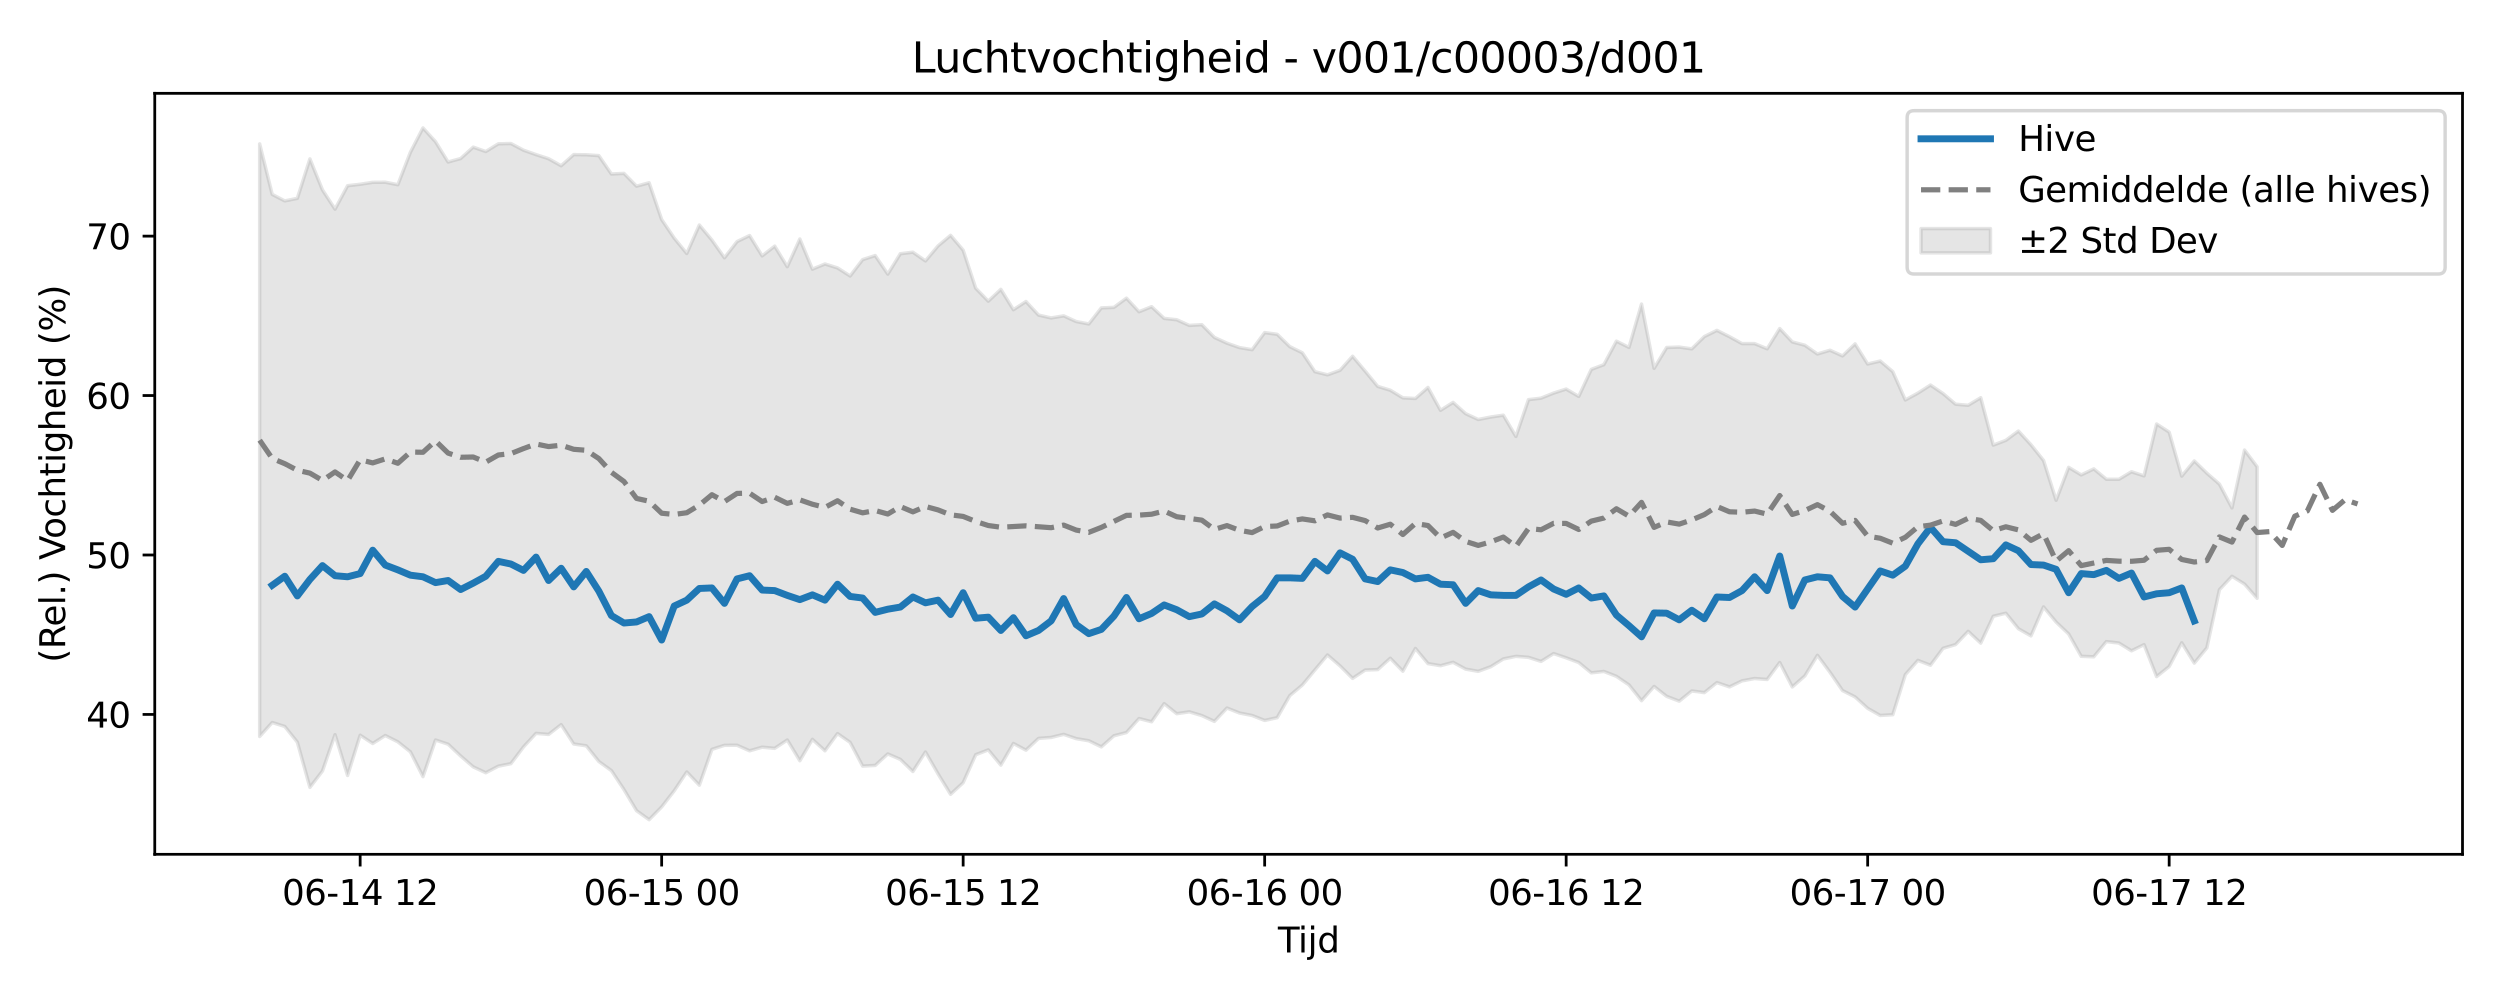 <?xml version="1.0" encoding="utf-8" standalone="no"?>
<!DOCTYPE svg PUBLIC "-//W3C//DTD SVG 1.1//EN"
  "http://www.w3.org/Graphics/SVG/1.1/DTD/svg11.dtd">
<svg xmlns:xlink="http://www.w3.org/1999/xlink" width="720pt" height="288pt" viewBox="0 0 720 288" xmlns="http://www.w3.org/2000/svg" version="1.1">
 <defs>
  <style type="text/css">*{stroke-linejoin: round; stroke-linecap: butt}</style>
 </defs>
 <g id="figure_1">
  <g id="patch_1">
   <path d="M 0 288 
L 720 288 
L 720 0 
L 0 0 
z
" style="fill: #ffffff"/>
  </g>
  <g id="axes_1">
   <g id="patch_2">
    <path d="M 44.57 246.04 
L 709.2 246.04 
L 709.2 26.88 
L 44.57 26.88 
z
" style="fill: #ffffff"/>
   </g>
   <g id="FillBetweenPolyCollection_1">
    <defs>
     <path id="m7be75fbaef" d="M 74.78 -246.56 
L 74.78 -75.891 
L 78.398 -79.915 
L 82.016 -78.776 
L 85.635 -74.253 
L 89.253 -61.227 
L 92.871 -65.952 
L 96.489 -76.409 
L 100.107 -64.667 
L 103.725 -76.257 
L 107.343 -73.87 
L 110.961 -76.169 
L 114.579 -74.351 
L 118.197 -71.47 
L 121.815 -64.328 
L 125.433 -74.878 
L 129.051 -73.671 
L 132.669 -70.268 
L 136.287 -67.14 
L 139.905 -65.45 
L 143.523 -67.337 
L 147.141 -68.065 
L 150.759 -72.865 
L 154.377 -76.789 
L 157.995 -76.482 
L 161.613 -79.301 
L 165.231 -73.728 
L 168.849 -73.207 
L 172.467 -68.687 
L 176.085 -66.065 
L 179.703 -60.595 
L 183.321 -54.525 
L 186.939 -51.922 
L 190.557 -55.603 
L 194.175 -60.257 
L 197.793 -65.669 
L 201.411 -61.858 
L 205.029 -72.183 
L 208.647 -73.344 
L 212.265 -73.368 
L 215.883 -71.764 
L 219.501 -72.809 
L 223.119 -72.472 
L 226.737 -74.876 
L 230.355 -68.906 
L 233.973 -75.077 
L 237.591 -71.773 
L 241.209 -76.731 
L 244.827 -74.2 
L 248.445 -67.36 
L 252.063 -67.556 
L 255.681 -70.865 
L 259.299 -69.296 
L 262.917 -65.805 
L 266.535 -71.421 
L 270.153 -65.129 
L 273.771 -59.238 
L 277.389 -62.59 
L 281.008 -70.646 
L 284.626 -72.034 
L 288.244 -67.643 
L 291.862 -73.881 
L 295.48 -71.953 
L 299.098 -75.339 
L 302.716 -75.614 
L 306.334 -76.501 
L 309.952 -75.276 
L 313.57 -74.658 
L 317.188 -72.899 
L 320.806 -76.091 
L 324.424 -77.029 
L 328.042 -81.069 
L 331.66 -80.133 
L 335.278 -85.352 
L 338.896 -82.454 
L 342.514 -82.993 
L 346.132 -81.908 
L 349.75 -80.244 
L 353.368 -84.087 
L 356.986 -82.648 
L 360.604 -81.939 
L 364.222 -80.511 
L 367.84 -81.315 
L 371.458 -87.656 
L 375.076 -90.703 
L 378.694 -95.056 
L 382.312 -99.367 
L 385.93 -96.228 
L 389.548 -92.619 
L 393.166 -95.029 
L 396.784 -95.152 
L 400.402 -98.419 
L 404.02 -94.688 
L 407.638 -101.241 
L 411.256 -96.877 
L 414.874 -96.274 
L 418.492 -97.249 
L 422.11 -95.295 
L 425.728 -94.654 
L 429.346 -95.991 
L 432.964 -98.22 
L 436.582 -98.966 
L 440.2 -98.683 
L 443.818 -97.513 
L 447.436 -99.768 
L 451.054 -98.548 
L 454.672 -97.194 
L 458.29 -94.222 
L 461.908 -94.627 
L 465.526 -93.215 
L 469.144 -90.753 
L 472.762 -86.201 
L 476.381 -90.302 
L 479.999 -87.449 
L 483.617 -86.066 
L 487.235 -89.006 
L 490.853 -88.524 
L 494.471 -91.419 
L 498.089 -90.174 
L 501.707 -91.91 
L 505.325 -92.585 
L 508.943 -92.305 
L 512.561 -97.19 
L 516.179 -90.158 
L 519.797 -93.335 
L 523.415 -99.274 
L 527.033 -94.384 
L 530.651 -89.111 
L 534.269 -87.28 
L 537.887 -84.002 
L 541.505 -81.942 
L 545.123 -82.16 
L 548.741 -93.723 
L 552.359 -97.808 
L 555.977 -96.416 
L 559.595 -101.282 
L 563.213 -102.365 
L 566.831 -106.172 
L 570.449 -102.787 
L 574.067 -110.515 
L 577.685 -111.387 
L 581.303 -106.922 
L 584.921 -104.859 
L 588.539 -113.205 
L 592.157 -108.843 
L 595.775 -105.414 
L 599.393 -98.978 
L 603.011 -98.84 
L 606.629 -103.221 
L 610.247 -102.802 
L 613.865 -100.563 
L 617.483 -102.345 
L 621.101 -93.14 
L 624.719 -96.037 
L 628.337 -102.879 
L 631.955 -97.024 
L 635.573 -101.417 
L 639.191 -118.157 
L 642.809 -122.027 
L 646.427 -119.779 
L 650.045 -115.69 
L 650.045 -153.571 
L 650.045 -153.571 
L 646.427 -158.386 
L 642.809 -141.725 
L 639.191 -148.579 
L 635.573 -151.727 
L 631.955 -155.248 
L 628.337 -150.878 
L 624.719 -163.549 
L 621.101 -165.892 
L 617.483 -150.944 
L 613.865 -152.135 
L 610.247 -149.962 
L 606.629 -149.98 
L 603.011 -152.962 
L 599.393 -151.228 
L 595.775 -153.406 
L 592.157 -143.939 
L 588.539 -155.39 
L 584.921 -159.913 
L 581.303 -163.859 
L 577.685 -161.188 
L 574.067 -159.807 
L 570.449 -173.461 
L 566.831 -171.279 
L 563.213 -171.587 
L 559.595 -174.66 
L 555.977 -177.106 
L 552.359 -174.789 
L 548.741 -172.809 
L 545.123 -180.953 
L 541.505 -184.029 
L 537.887 -183.168 
L 534.269 -188.968 
L 530.651 -185.497 
L 527.033 -187.134 
L 523.415 -186.049 
L 519.797 -188.576 
L 516.179 -189.523 
L 512.561 -193.381 
L 508.943 -187.551 
L 505.325 -189.042 
L 501.707 -189.039 
L 498.089 -191.037 
L 494.471 -192.854 
L 490.853 -191.07 
L 487.235 -187.527 
L 483.617 -188.039 
L 479.999 -187.924 
L 476.381 -181.923 
L 472.762 -200.434 
L 469.144 -187.944 
L 465.526 -189.745 
L 461.908 -182.976 
L 458.29 -181.611 
L 454.672 -173.828 
L 451.054 -175.95 
L 447.436 -174.797 
L 443.818 -173.334 
L 440.2 -172.907 
L 436.582 -162.303 
L 432.964 -168.429 
L 429.346 -167.903 
L 425.728 -167.184 
L 422.11 -168.861 
L 418.492 -172.111 
L 414.874 -169.828 
L 411.256 -176.419 
L 407.638 -173.235 
L 404.02 -173.426 
L 400.402 -175.62 
L 396.784 -176.722 
L 393.166 -181.11 
L 389.548 -185.4 
L 385.93 -181.354 
L 382.312 -180.051 
L 378.694 -180.952 
L 375.076 -186.398 
L 371.458 -188.177 
L 367.84 -191.719 
L 364.222 -192.216 
L 360.604 -187.29 
L 356.986 -187.893 
L 353.368 -189.165 
L 349.75 -190.822 
L 346.132 -194.493 
L 342.514 -194.283 
L 338.896 -195.915 
L 335.278 -196.297 
L 331.66 -199.679 
L 328.042 -198.218 
L 324.424 -202.127 
L 320.806 -199.479 
L 317.188 -199.325 
L 313.57 -194.702 
L 309.952 -195.396 
L 306.334 -197.035 
L 302.716 -196.435 
L 299.098 -197.257 
L 295.48 -201.168 
L 291.862 -198.803 
L 288.244 -204.67 
L 284.626 -201.262 
L 281.008 -204.99 
L 277.389 -215.953 
L 273.771 -220.224 
L 270.153 -217.176 
L 266.535 -212.852 
L 262.917 -215.363 
L 259.299 -214.933 
L 255.681 -209.056 
L 252.063 -214.399 
L 248.445 -213.239 
L 244.827 -208.52 
L 241.209 -210.843 
L 237.591 -211.975 
L 233.973 -210.486 
L 230.355 -219.171 
L 226.737 -211.19 
L 223.119 -217.114 
L 219.501 -214.306 
L 215.883 -220.162 
L 212.265 -218.427 
L 208.647 -213.75 
L 205.029 -218.868 
L 201.411 -223.195 
L 197.793 -214.996 
L 194.175 -219.423 
L 190.557 -224.778 
L 186.939 -235.368 
L 183.321 -234.383 
L 179.703 -238.066 
L 176.085 -237.887 
L 172.467 -243.18 
L 168.849 -243.427 
L 165.231 -243.475 
L 161.613 -240.264 
L 157.995 -242.295 
L 154.377 -243.475 
L 150.759 -244.753 
L 147.141 -246.667 
L 143.523 -246.586 
L 139.905 -244.362 
L 136.287 -245.624 
L 132.669 -242.344 
L 129.051 -241.345 
L 125.433 -247.18 
L 121.815 -251.158 
L 118.197 -244.159 
L 114.579 -234.805 
L 110.961 -235.524 
L 107.343 -235.494 
L 103.725 -234.933 
L 100.107 -234.518 
L 96.489 -227.762 
L 92.871 -233.31 
L 89.253 -242.244 
L 85.635 -230.88 
L 82.016 -230.14 
L 78.398 -232.018 
L 74.78 -246.56 
z
" style="stroke: #808080; stroke-opacity: 0.2"/>
    </defs>
    <g clip-path="url(#p2db3dc58e8)">
     <use xlink:href="#m7be75fbaef" x="0" y="288" style="fill: #808080; fill-opacity: 0.2; stroke: #808080; stroke-opacity: 0.2"/>
    </g>
   </g>
   <g id="matplotlib.axis_1">
    <g id="xtick_1">
     <g id="line2d_1">
      <defs>
       <path id="m61c796b93d" d="M 0 0 
L 0 3.5 
" style="stroke: #000000; stroke-width: 0.8"/>
      </defs>
      <g>
       <use xlink:href="#m61c796b93d" x="103.725" y="246.04" style="stroke: #000000; stroke-width: 0.8"/>
      </g>
     </g>
     <g id="text_1">
      <!-- 06-14 12 -->
      <g transform="translate(81.244 260.638) scale(0.1 -0.1)">
       <defs>
        <path id="DejaVuSans-30" d="M 2034 4250 
Q 1547 4250 1301 3770 
Q 1056 3291 1056 2328 
Q 1056 1369 1301 889 
Q 1547 409 2034 409 
Q 2525 409 2770 889 
Q 3016 1369 3016 2328 
Q 3016 3291 2770 3770 
Q 2525 4250 2034 4250 
z
M 2034 4750 
Q 2819 4750 3233 4129 
Q 3647 3509 3647 2328 
Q 3647 1150 3233 529 
Q 2819 -91 2034 -91 
Q 1250 -91 836 529 
Q 422 1150 422 2328 
Q 422 3509 836 4129 
Q 1250 4750 2034 4750 
z
" transform="scale(0.016)"/>
        <path id="DejaVuSans-36" d="M 2113 2584 
Q 1688 2584 1439 2293 
Q 1191 2003 1191 1497 
Q 1191 994 1439 701 
Q 1688 409 2113 409 
Q 2538 409 2786 701 
Q 3034 994 3034 1497 
Q 3034 2003 2786 2293 
Q 2538 2584 2113 2584 
z
M 3366 4563 
L 3366 3988 
Q 3128 4100 2886 4159 
Q 2644 4219 2406 4219 
Q 1781 4219 1451 3797 
Q 1122 3375 1075 2522 
Q 1259 2794 1537 2939 
Q 1816 3084 2150 3084 
Q 2853 3084 3261 2657 
Q 3669 2231 3669 1497 
Q 3669 778 3244 343 
Q 2819 -91 2113 -91 
Q 1303 -91 875 529 
Q 447 1150 447 2328 
Q 447 3434 972 4092 
Q 1497 4750 2381 4750 
Q 2619 4750 2861 4703 
Q 3103 4656 3366 4563 
z
" transform="scale(0.016)"/>
        <path id="DejaVuSans-2d" d="M 313 2009 
L 1997 2009 
L 1997 1497 
L 313 1497 
L 313 2009 
z
" transform="scale(0.016)"/>
        <path id="DejaVuSans-31" d="M 794 531 
L 1825 531 
L 1825 4091 
L 703 3866 
L 703 4441 
L 1819 4666 
L 2450 4666 
L 2450 531 
L 3481 531 
L 3481 0 
L 794 0 
L 794 531 
z
" transform="scale(0.016)"/>
        <path id="DejaVuSans-34" d="M 2419 4116 
L 825 1625 
L 2419 1625 
L 2419 4116 
z
M 2253 4666 
L 3047 4666 
L 3047 1625 
L 3713 1625 
L 3713 1100 
L 3047 1100 
L 3047 0 
L 2419 0 
L 2419 1100 
L 313 1100 
L 313 1709 
L 2253 4666 
z
" transform="scale(0.016)"/>
        <path id="DejaVuSans-20" transform="scale(0.016)"/>
        <path id="DejaVuSans-32" d="M 1228 531 
L 3431 531 
L 3431 0 
L 469 0 
L 469 531 
Q 828 903 1448 1529 
Q 2069 2156 2228 2338 
Q 2531 2678 2651 2914 
Q 2772 3150 2772 3378 
Q 2772 3750 2511 3984 
Q 2250 4219 1831 4219 
Q 1534 4219 1204 4116 
Q 875 4013 500 3803 
L 500 4441 
Q 881 4594 1212 4672 
Q 1544 4750 1819 4750 
Q 2544 4750 2975 4387 
Q 3406 4025 3406 3419 
Q 3406 3131 3298 2873 
Q 3191 2616 2906 2266 
Q 2828 2175 2409 1742 
Q 1991 1309 1228 531 
z
" transform="scale(0.016)"/>
       </defs>
       <use xlink:href="#DejaVuSans-30"/>
       <use xlink:href="#DejaVuSans-36" transform="translate(63.623 0)"/>
       <use xlink:href="#DejaVuSans-2d" transform="translate(127.246 0)"/>
       <use xlink:href="#DejaVuSans-31" transform="translate(163.33 0)"/>
       <use xlink:href="#DejaVuSans-34" transform="translate(226.953 0)"/>
       <use xlink:href="#DejaVuSans-20" transform="translate(290.576 0)"/>
       <use xlink:href="#DejaVuSans-31" transform="translate(322.363 0)"/>
       <use xlink:href="#DejaVuSans-32" transform="translate(385.986 0)"/>
      </g>
     </g>
    </g>
    <g id="xtick_2">
     <g id="line2d_2">
      <g>
       <use xlink:href="#m61c796b93d" x="190.557" y="246.04" style="stroke: #000000; stroke-width: 0.8"/>
      </g>
     </g>
     <g id="text_2">
      <!-- 06-15 00 -->
      <g transform="translate(168.077 260.638) scale(0.1 -0.1)">
       <defs>
        <path id="DejaVuSans-35" d="M 691 4666 
L 3169 4666 
L 3169 4134 
L 1269 4134 
L 1269 2991 
Q 1406 3038 1543 3061 
Q 1681 3084 1819 3084 
Q 2600 3084 3056 2656 
Q 3513 2228 3513 1497 
Q 3513 744 3044 326 
Q 2575 -91 1722 -91 
Q 1428 -91 1123 -41 
Q 819 9 494 109 
L 494 744 
Q 775 591 1075 516 
Q 1375 441 1709 441 
Q 2250 441 2565 725 
Q 2881 1009 2881 1497 
Q 2881 1984 2565 2268 
Q 2250 2553 1709 2553 
Q 1456 2553 1204 2497 
Q 953 2441 691 2322 
L 691 4666 
z
" transform="scale(0.016)"/>
       </defs>
       <use xlink:href="#DejaVuSans-30"/>
       <use xlink:href="#DejaVuSans-36" transform="translate(63.623 0)"/>
       <use xlink:href="#DejaVuSans-2d" transform="translate(127.246 0)"/>
       <use xlink:href="#DejaVuSans-31" transform="translate(163.33 0)"/>
       <use xlink:href="#DejaVuSans-35" transform="translate(226.953 0)"/>
       <use xlink:href="#DejaVuSans-20" transform="translate(290.576 0)"/>
       <use xlink:href="#DejaVuSans-30" transform="translate(322.363 0)"/>
       <use xlink:href="#DejaVuSans-30" transform="translate(385.986 0)"/>
      </g>
     </g>
    </g>
    <g id="xtick_3">
     <g id="line2d_3">
      <g>
       <use xlink:href="#m61c796b93d" x="277.389" y="246.04" style="stroke: #000000; stroke-width: 0.8"/>
      </g>
     </g>
     <g id="text_3">
      <!-- 06-15 12 -->
      <g transform="translate(254.909 260.638) scale(0.1 -0.1)">
       <use xlink:href="#DejaVuSans-30"/>
       <use xlink:href="#DejaVuSans-36" transform="translate(63.623 0)"/>
       <use xlink:href="#DejaVuSans-2d" transform="translate(127.246 0)"/>
       <use xlink:href="#DejaVuSans-31" transform="translate(163.33 0)"/>
       <use xlink:href="#DejaVuSans-35" transform="translate(226.953 0)"/>
       <use xlink:href="#DejaVuSans-20" transform="translate(290.576 0)"/>
       <use xlink:href="#DejaVuSans-31" transform="translate(322.363 0)"/>
       <use xlink:href="#DejaVuSans-32" transform="translate(385.986 0)"/>
      </g>
     </g>
    </g>
    <g id="xtick_4">
     <g id="line2d_4">
      <g>
       <use xlink:href="#m61c796b93d" x="364.222" y="246.04" style="stroke: #000000; stroke-width: 0.8"/>
      </g>
     </g>
     <g id="text_4">
      <!-- 06-16 00 -->
      <g transform="translate(341.741 260.638) scale(0.1 -0.1)">
       <use xlink:href="#DejaVuSans-30"/>
       <use xlink:href="#DejaVuSans-36" transform="translate(63.623 0)"/>
       <use xlink:href="#DejaVuSans-2d" transform="translate(127.246 0)"/>
       <use xlink:href="#DejaVuSans-31" transform="translate(163.33 0)"/>
       <use xlink:href="#DejaVuSans-36" transform="translate(226.953 0)"/>
       <use xlink:href="#DejaVuSans-20" transform="translate(290.576 0)"/>
       <use xlink:href="#DejaVuSans-30" transform="translate(322.363 0)"/>
       <use xlink:href="#DejaVuSans-30" transform="translate(385.986 0)"/>
      </g>
     </g>
    </g>
    <g id="xtick_5">
     <g id="line2d_5">
      <g>
       <use xlink:href="#m61c796b93d" x="451.054" y="246.04" style="stroke: #000000; stroke-width: 0.8"/>
      </g>
     </g>
     <g id="text_5">
      <!-- 06-16 12 -->
      <g transform="translate(428.574 260.638) scale(0.1 -0.1)">
       <use xlink:href="#DejaVuSans-30"/>
       <use xlink:href="#DejaVuSans-36" transform="translate(63.623 0)"/>
       <use xlink:href="#DejaVuSans-2d" transform="translate(127.246 0)"/>
       <use xlink:href="#DejaVuSans-31" transform="translate(163.33 0)"/>
       <use xlink:href="#DejaVuSans-36" transform="translate(226.953 0)"/>
       <use xlink:href="#DejaVuSans-20" transform="translate(290.576 0)"/>
       <use xlink:href="#DejaVuSans-31" transform="translate(322.363 0)"/>
       <use xlink:href="#DejaVuSans-32" transform="translate(385.986 0)"/>
      </g>
     </g>
    </g>
    <g id="xtick_6">
     <g id="line2d_6">
      <g>
       <use xlink:href="#m61c796b93d" x="537.887" y="246.04" style="stroke: #000000; stroke-width: 0.8"/>
      </g>
     </g>
     <g id="text_6">
      <!-- 06-17 00 -->
      <g transform="translate(515.406 260.638) scale(0.1 -0.1)">
       <defs>
        <path id="DejaVuSans-37" d="M 525 4666 
L 3525 4666 
L 3525 4397 
L 1831 0 
L 1172 0 
L 2766 4134 
L 525 4134 
L 525 4666 
z
" transform="scale(0.016)"/>
       </defs>
       <use xlink:href="#DejaVuSans-30"/>
       <use xlink:href="#DejaVuSans-36" transform="translate(63.623 0)"/>
       <use xlink:href="#DejaVuSans-2d" transform="translate(127.246 0)"/>
       <use xlink:href="#DejaVuSans-31" transform="translate(163.33 0)"/>
       <use xlink:href="#DejaVuSans-37" transform="translate(226.953 0)"/>
       <use xlink:href="#DejaVuSans-20" transform="translate(290.576 0)"/>
       <use xlink:href="#DejaVuSans-30" transform="translate(322.363 0)"/>
       <use xlink:href="#DejaVuSans-30" transform="translate(385.986 0)"/>
      </g>
     </g>
    </g>
    <g id="xtick_7">
     <g id="line2d_7">
      <g>
       <use xlink:href="#m61c796b93d" x="624.719" y="246.04" style="stroke: #000000; stroke-width: 0.8"/>
      </g>
     </g>
     <g id="text_7">
      <!-- 06-17 12 -->
      <g transform="translate(602.239 260.638) scale(0.1 -0.1)">
       <use xlink:href="#DejaVuSans-30"/>
       <use xlink:href="#DejaVuSans-36" transform="translate(63.623 0)"/>
       <use xlink:href="#DejaVuSans-2d" transform="translate(127.246 0)"/>
       <use xlink:href="#DejaVuSans-31" transform="translate(163.33 0)"/>
       <use xlink:href="#DejaVuSans-37" transform="translate(226.953 0)"/>
       <use xlink:href="#DejaVuSans-20" transform="translate(290.576 0)"/>
       <use xlink:href="#DejaVuSans-31" transform="translate(322.363 0)"/>
       <use xlink:href="#DejaVuSans-32" transform="translate(385.986 0)"/>
      </g>
     </g>
    </g>
    <g id="text_8">
     <!-- Tijd -->
     <g transform="translate(368.035 274.317) scale(0.1 -0.1)">
      <defs>
       <path id="DejaVuSans-54" d="M -19 4666 
L 3928 4666 
L 3928 4134 
L 2272 4134 
L 2272 0 
L 1638 0 
L 1638 4134 
L -19 4134 
L -19 4666 
z
" transform="scale(0.016)"/>
       <path id="DejaVuSans-69" d="M 603 3500 
L 1178 3500 
L 1178 0 
L 603 0 
L 603 3500 
z
M 603 4863 
L 1178 4863 
L 1178 4134 
L 603 4134 
L 603 4863 
z
" transform="scale(0.016)"/>
       <path id="DejaVuSans-6a" d="M 603 3500 
L 1178 3500 
L 1178 -63 
Q 1178 -731 923 -1031 
Q 669 -1331 103 -1331 
L -116 -1331 
L -116 -844 
L 38 -844 
Q 366 -844 484 -692 
Q 603 -541 603 -63 
L 603 3500 
z
M 603 4863 
L 1178 4863 
L 1178 4134 
L 603 4134 
L 603 4863 
z
" transform="scale(0.016)"/>
       <path id="DejaVuSans-64" d="M 2906 2969 
L 2906 4863 
L 3481 4863 
L 3481 0 
L 2906 0 
L 2906 525 
Q 2725 213 2448 61 
Q 2172 -91 1784 -91 
Q 1150 -91 751 415 
Q 353 922 353 1747 
Q 353 2572 751 3078 
Q 1150 3584 1784 3584 
Q 2172 3584 2448 3432 
Q 2725 3281 2906 2969 
z
M 947 1747 
Q 947 1113 1208 752 
Q 1469 391 1925 391 
Q 2381 391 2643 752 
Q 2906 1113 2906 1747 
Q 2906 2381 2643 2742 
Q 2381 3103 1925 3103 
Q 1469 3103 1208 2742 
Q 947 2381 947 1747 
z
" transform="scale(0.016)"/>
      </defs>
      <use xlink:href="#DejaVuSans-54"/>
      <use xlink:href="#DejaVuSans-69" transform="translate(57.959 0)"/>
      <use xlink:href="#DejaVuSans-6a" transform="translate(85.742 0)"/>
      <use xlink:href="#DejaVuSans-64" transform="translate(113.525 0)"/>
     </g>
    </g>
   </g>
   <g id="matplotlib.axis_2">
    <g id="ytick_1">
     <g id="line2d_8">
      <defs>
       <path id="m434e82f779" d="M 0 0 
L -3.5 0 
" style="stroke: #000000; stroke-width: 0.8"/>
      </defs>
      <g>
       <use xlink:href="#m434e82f779" x="44.57" y="205.755" style="stroke: #000000; stroke-width: 0.8"/>
      </g>
     </g>
     <g id="text_9">
      <!-- 40 -->
      <g transform="translate(24.845 209.554) scale(0.1 -0.1)">
       <use xlink:href="#DejaVuSans-34"/>
       <use xlink:href="#DejaVuSans-30" transform="translate(63.623 0)"/>
      </g>
     </g>
    </g>
    <g id="ytick_2">
     <g id="line2d_9">
      <g>
       <use xlink:href="#m434e82f779" x="44.57" y="159.836" style="stroke: #000000; stroke-width: 0.8"/>
      </g>
     </g>
     <g id="text_10">
      <!-- 50 -->
      <g transform="translate(24.845 163.635) scale(0.1 -0.1)">
       <use xlink:href="#DejaVuSans-35"/>
       <use xlink:href="#DejaVuSans-30" transform="translate(63.623 0)"/>
      </g>
     </g>
    </g>
    <g id="ytick_3">
     <g id="line2d_10">
      <g>
       <use xlink:href="#m434e82f779" x="44.57" y="113.917" style="stroke: #000000; stroke-width: 0.8"/>
      </g>
     </g>
     <g id="text_11">
      <!-- 60 -->
      <g transform="translate(24.845 117.717) scale(0.1 -0.1)">
       <use xlink:href="#DejaVuSans-36"/>
       <use xlink:href="#DejaVuSans-30" transform="translate(63.623 0)"/>
      </g>
     </g>
    </g>
    <g id="ytick_4">
     <g id="line2d_11">
      <g>
       <use xlink:href="#m434e82f779" x="44.57" y="67.999" style="stroke: #000000; stroke-width: 0.8"/>
      </g>
     </g>
     <g id="text_12">
      <!-- 70 -->
      <g transform="translate(24.845 71.798) scale(0.1 -0.1)">
       <use xlink:href="#DejaVuSans-37"/>
       <use xlink:href="#DejaVuSans-30" transform="translate(63.623 0)"/>
      </g>
     </g>
    </g>
    <g id="text_13">
     <!-- (Rel.) Vochtigheid (%) -->
     <g transform="translate(18.765 190.838) rotate(-90) scale(0.1 -0.1)">
      <defs>
       <path id="DejaVuSans-28" d="M 1984 4856 
Q 1566 4138 1362 3434 
Q 1159 2731 1159 2009 
Q 1159 1288 1364 580 
Q 1569 -128 1984 -844 
L 1484 -844 
Q 1016 -109 783 600 
Q 550 1309 550 2009 
Q 550 2706 781 3412 
Q 1013 4119 1484 4856 
L 1984 4856 
z
" transform="scale(0.016)"/>
       <path id="DejaVuSans-52" d="M 2841 2188 
Q 3044 2119 3236 1894 
Q 3428 1669 3622 1275 
L 4263 0 
L 3584 0 
L 2988 1197 
Q 2756 1666 2539 1819 
Q 2322 1972 1947 1972 
L 1259 1972 
L 1259 0 
L 628 0 
L 628 4666 
L 2053 4666 
Q 2853 4666 3247 4331 
Q 3641 3997 3641 3322 
Q 3641 2881 3436 2590 
Q 3231 2300 2841 2188 
z
M 1259 4147 
L 1259 2491 
L 2053 2491 
Q 2509 2491 2742 2702 
Q 2975 2913 2975 3322 
Q 2975 3731 2742 3939 
Q 2509 4147 2053 4147 
L 1259 4147 
z
" transform="scale(0.016)"/>
       <path id="DejaVuSans-65" d="M 3597 1894 
L 3597 1613 
L 953 1613 
Q 991 1019 1311 708 
Q 1631 397 2203 397 
Q 2534 397 2845 478 
Q 3156 559 3463 722 
L 3463 178 
Q 3153 47 2828 -22 
Q 2503 -91 2169 -91 
Q 1331 -91 842 396 
Q 353 884 353 1716 
Q 353 2575 817 3079 
Q 1281 3584 2069 3584 
Q 2775 3584 3186 3129 
Q 3597 2675 3597 1894 
z
M 3022 2063 
Q 3016 2534 2758 2815 
Q 2500 3097 2075 3097 
Q 1594 3097 1305 2825 
Q 1016 2553 972 2059 
L 3022 2063 
z
" transform="scale(0.016)"/>
       <path id="DejaVuSans-6c" d="M 603 4863 
L 1178 4863 
L 1178 0 
L 603 0 
L 603 4863 
z
" transform="scale(0.016)"/>
       <path id="DejaVuSans-2e" d="M 684 794 
L 1344 794 
L 1344 0 
L 684 0 
L 684 794 
z
" transform="scale(0.016)"/>
       <path id="DejaVuSans-29" d="M 513 4856 
L 1013 4856 
Q 1481 4119 1714 3412 
Q 1947 2706 1947 2009 
Q 1947 1309 1714 600 
Q 1481 -109 1013 -844 
L 513 -844 
Q 928 -128 1133 580 
Q 1338 1288 1338 2009 
Q 1338 2731 1133 3434 
Q 928 4138 513 4856 
z
" transform="scale(0.016)"/>
       <path id="DejaVuSans-56" d="M 1831 0 
L 50 4666 
L 709 4666 
L 2188 738 
L 3669 4666 
L 4325 4666 
L 2547 0 
L 1831 0 
z
" transform="scale(0.016)"/>
       <path id="DejaVuSans-6f" d="M 1959 3097 
Q 1497 3097 1228 2736 
Q 959 2375 959 1747 
Q 959 1119 1226 758 
Q 1494 397 1959 397 
Q 2419 397 2687 759 
Q 2956 1122 2956 1747 
Q 2956 2369 2687 2733 
Q 2419 3097 1959 3097 
z
M 1959 3584 
Q 2709 3584 3137 3096 
Q 3566 2609 3566 1747 
Q 3566 888 3137 398 
Q 2709 -91 1959 -91 
Q 1206 -91 779 398 
Q 353 888 353 1747 
Q 353 2609 779 3096 
Q 1206 3584 1959 3584 
z
" transform="scale(0.016)"/>
       <path id="DejaVuSans-63" d="M 3122 3366 
L 3122 2828 
Q 2878 2963 2633 3030 
Q 2388 3097 2138 3097 
Q 1578 3097 1268 2742 
Q 959 2388 959 1747 
Q 959 1106 1268 751 
Q 1578 397 2138 397 
Q 2388 397 2633 464 
Q 2878 531 3122 666 
L 3122 134 
Q 2881 22 2623 -34 
Q 2366 -91 2075 -91 
Q 1284 -91 818 406 
Q 353 903 353 1747 
Q 353 2603 823 3093 
Q 1294 3584 2113 3584 
Q 2378 3584 2631 3529 
Q 2884 3475 3122 3366 
z
" transform="scale(0.016)"/>
       <path id="DejaVuSans-68" d="M 3513 2113 
L 3513 0 
L 2938 0 
L 2938 2094 
Q 2938 2591 2744 2837 
Q 2550 3084 2163 3084 
Q 1697 3084 1428 2787 
Q 1159 2491 1159 1978 
L 1159 0 
L 581 0 
L 581 4863 
L 1159 4863 
L 1159 2956 
Q 1366 3272 1645 3428 
Q 1925 3584 2291 3584 
Q 2894 3584 3203 3211 
Q 3513 2838 3513 2113 
z
" transform="scale(0.016)"/>
       <path id="DejaVuSans-74" d="M 1172 4494 
L 1172 3500 
L 2356 3500 
L 2356 3053 
L 1172 3053 
L 1172 1153 
Q 1172 725 1289 603 
Q 1406 481 1766 481 
L 2356 481 
L 2356 0 
L 1766 0 
Q 1100 0 847 248 
Q 594 497 594 1153 
L 594 3053 
L 172 3053 
L 172 3500 
L 594 3500 
L 594 4494 
L 1172 4494 
z
" transform="scale(0.016)"/>
       <path id="DejaVuSans-67" d="M 2906 1791 
Q 2906 2416 2648 2759 
Q 2391 3103 1925 3103 
Q 1463 3103 1205 2759 
Q 947 2416 947 1791 
Q 947 1169 1205 825 
Q 1463 481 1925 481 
Q 2391 481 2648 825 
Q 2906 1169 2906 1791 
z
M 3481 434 
Q 3481 -459 3084 -895 
Q 2688 -1331 1869 -1331 
Q 1566 -1331 1297 -1286 
Q 1028 -1241 775 -1147 
L 775 -588 
Q 1028 -725 1275 -790 
Q 1522 -856 1778 -856 
Q 2344 -856 2625 -561 
Q 2906 -266 2906 331 
L 2906 616 
Q 2728 306 2450 153 
Q 2172 0 1784 0 
Q 1141 0 747 490 
Q 353 981 353 1791 
Q 353 2603 747 3093 
Q 1141 3584 1784 3584 
Q 2172 3584 2450 3431 
Q 2728 3278 2906 2969 
L 2906 3500 
L 3481 3500 
L 3481 434 
z
" transform="scale(0.016)"/>
       <path id="DejaVuSans-25" d="M 4653 2053 
Q 4381 2053 4226 1822 
Q 4072 1591 4072 1178 
Q 4072 772 4226 539 
Q 4381 306 4653 306 
Q 4919 306 5073 539 
Q 5228 772 5228 1178 
Q 5228 1588 5073 1820 
Q 4919 2053 4653 2053 
z
M 4653 2450 
Q 5147 2450 5437 2106 
Q 5728 1763 5728 1178 
Q 5728 594 5436 251 
Q 5144 -91 4653 -91 
Q 4153 -91 3862 251 
Q 3572 594 3572 1178 
Q 3572 1766 3864 2108 
Q 4156 2450 4653 2450 
z
M 1428 4353 
Q 1159 4353 1004 4120 
Q 850 3888 850 3481 
Q 850 3069 1003 2837 
Q 1156 2606 1428 2606 
Q 1700 2606 1854 2837 
Q 2009 3069 2009 3481 
Q 2009 3884 1853 4118 
Q 1697 4353 1428 4353 
z
M 4250 4750 
L 4750 4750 
L 1831 -91 
L 1331 -91 
L 4250 4750 
z
M 1428 4750 
Q 1922 4750 2215 4408 
Q 2509 4066 2509 3481 
Q 2509 2891 2217 2550 
Q 1925 2209 1428 2209 
Q 931 2209 642 2551 
Q 353 2894 353 3481 
Q 353 4063 643 4406 
Q 934 4750 1428 4750 
z
" transform="scale(0.016)"/>
      </defs>
      <use xlink:href="#DejaVuSans-28"/>
      <use xlink:href="#DejaVuSans-52" transform="translate(39.014 0)"/>
      <use xlink:href="#DejaVuSans-65" transform="translate(103.996 0)"/>
      <use xlink:href="#DejaVuSans-6c" transform="translate(165.52 0)"/>
      <use xlink:href="#DejaVuSans-2e" transform="translate(193.303 0)"/>
      <use xlink:href="#DejaVuSans-29" transform="translate(225.09 0)"/>
      <use xlink:href="#DejaVuSans-20" transform="translate(264.104 0)"/>
      <use xlink:href="#DejaVuSans-56" transform="translate(295.891 0)"/>
      <use xlink:href="#DejaVuSans-6f" transform="translate(356.549 0)"/>
      <use xlink:href="#DejaVuSans-63" transform="translate(417.73 0)"/>
      <use xlink:href="#DejaVuSans-68" transform="translate(472.711 0)"/>
      <use xlink:href="#DejaVuSans-74" transform="translate(536.09 0)"/>
      <use xlink:href="#DejaVuSans-69" transform="translate(575.299 0)"/>
      <use xlink:href="#DejaVuSans-67" transform="translate(603.082 0)"/>
      <use xlink:href="#DejaVuSans-68" transform="translate(666.559 0)"/>
      <use xlink:href="#DejaVuSans-65" transform="translate(729.938 0)"/>
      <use xlink:href="#DejaVuSans-69" transform="translate(791.461 0)"/>
      <use xlink:href="#DejaVuSans-64" transform="translate(819.244 0)"/>
      <use xlink:href="#DejaVuSans-20" transform="translate(882.721 0)"/>
      <use xlink:href="#DejaVuSans-28" transform="translate(914.508 0)"/>
      <use xlink:href="#DejaVuSans-25" transform="translate(953.521 0)"/>
      <use xlink:href="#DejaVuSans-29" transform="translate(1048.541 0)"/>
     </g>
    </g>
   </g>
   <g id="line2d_12">
    <path d="M 78.398 168.561 
L 82.016 165.959 
L 85.635 171.622 
L 89.253 166.877 
L 92.871 162.897 
L 96.489 165.805 
L 100.107 166.112 
L 103.725 165.193 
L 107.343 158.458 
L 110.961 162.744 
L 114.579 164.122 
L 118.197 165.652 
L 121.815 166.112 
L 125.433 167.795 
L 129.051 167.183 
L 132.669 169.785 
L 136.287 167.948 
L 139.905 165.959 
L 143.523 161.673 
L 147.141 162.438 
L 150.759 164.275 
L 154.377 160.448 
L 157.995 167.183 
L 161.613 163.663 
L 165.231 169.02 
L 168.849 164.581 
L 172.467 170.244 
L 176.085 177.285 
L 179.703 179.428 
L 183.321 179.122 
L 186.939 177.591 
L 190.557 184.326 
L 194.175 174.53 
L 197.793 172.846 
L 201.411 169.479 
L 205.029 169.326 
L 208.647 173.765 
L 212.265 166.724 
L 215.883 165.805 
L 219.501 169.938 
L 223.119 170.091 
L 226.737 171.469 
L 230.355 172.693 
L 233.973 171.316 
L 237.591 172.846 
L 241.209 168.254 
L 244.827 171.775 
L 248.445 172.234 
L 252.063 176.367 
L 255.681 175.448 
L 259.299 174.836 
L 262.917 171.928 
L 266.535 173.612 
L 270.153 172.846 
L 273.771 176.979 
L 277.389 170.703 
L 281.008 178.05 
L 284.626 177.744 
L 288.244 181.571 
L 291.862 177.897 
L 295.48 183.102 
L 299.098 181.571 
L 302.716 178.816 
L 306.334 172.387 
L 309.952 179.887 
L 313.57 182.489 
L 317.188 181.265 
L 320.806 177.438 
L 324.424 172.081 
L 328.042 178.204 
L 331.66 176.673 
L 335.278 174.224 
L 338.896 175.601 
L 342.514 177.591 
L 346.132 176.826 
L 349.75 173.918 
L 353.368 175.908 
L 356.986 178.51 
L 360.604 174.683 
L 364.222 171.775 
L 367.84 166.418 
L 371.458 166.418 
L 375.076 166.571 
L 378.694 161.673 
L 382.312 164.428 
L 385.93 159.224 
L 389.548 161.061 
L 393.166 166.724 
L 396.784 167.489 
L 400.402 164.122 
L 404.02 164.887 
L 407.638 166.724 
L 411.256 166.265 
L 414.874 168.254 
L 418.492 168.408 
L 422.11 173.765 
L 425.728 170.091 
L 429.346 171.316 
L 432.964 171.469 
L 436.582 171.469 
L 440.2 169.02 
L 443.818 167.03 
L 447.436 169.632 
L 451.054 171.163 
L 454.672 169.326 
L 458.29 172.234 
L 461.908 171.622 
L 465.526 177.132 
L 469.144 180.193 
L 472.762 183.408 
L 476.381 176.52 
L 479.999 176.596 
L 483.617 178.51 
L 487.235 175.755 
L 490.853 178.204 
L 494.471 171.928 
L 498.089 172.081 
L 501.707 170.091 
L 505.325 166.112 
L 508.943 170.091 
L 512.561 160.142 
L 516.179 174.53 
L 519.797 167.03 
L 523.415 166.112 
L 527.033 166.418 
L 530.651 171.775 
L 534.269 174.836 
L 541.505 164.428 
L 545.123 165.652 
L 548.741 163.05 
L 552.359 156.622 
L 555.977 151.877 
L 559.595 156.009 
L 563.213 156.316 
L 570.449 161.214 
L 574.067 160.907 
L 577.685 156.928 
L 581.303 158.612 
L 584.921 162.591 
L 588.539 162.744 
L 592.157 163.969 
L 595.775 170.703 
L 599.393 165.193 
L 603.011 165.499 
L 606.629 164.275 
L 610.247 166.571 
L 613.865 165.04 
L 617.483 171.928 
L 621.101 171.01 
L 624.719 170.703 
L 628.337 169.326 
L 631.955 178.816 
L 631.955 178.816 
" clip-path="url(#p2db3dc58e8)" style="fill: none; stroke: #1f77b4; stroke-width: 2; stroke-linecap: square"/>
   </g>
   <g id="line2d_13">
    <path d="M 74.78 126.775 
L 78.398 132.033 
L 82.016 133.542 
L 85.635 135.434 
L 89.253 136.264 
L 92.871 138.369 
L 96.489 135.915 
L 100.107 138.407 
L 103.725 132.405 
L 107.343 133.318 
L 110.961 132.154 
L 114.579 133.422 
L 118.197 130.186 
L 121.815 130.257 
L 125.433 126.971 
L 129.051 130.492 
L 132.669 131.694 
L 136.287 131.618 
L 139.905 133.094 
L 143.523 131.038 
L 147.141 130.634 
L 150.759 129.191 
L 154.377 127.868 
L 157.995 128.611 
L 161.613 128.218 
L 165.231 129.398 
L 168.849 129.683 
L 172.467 132.066 
L 176.085 136.024 
L 179.703 138.67 
L 183.321 143.546 
L 186.939 144.355 
L 190.557 147.81 
L 194.175 148.16 
L 197.793 147.668 
L 201.411 145.474 
L 205.029 142.474 
L 208.647 144.453 
L 212.265 142.103 
L 215.883 142.037 
L 219.501 144.442 
L 223.119 143.207 
L 226.737 144.967 
L 230.355 143.961 
L 233.973 145.219 
L 237.591 146.126 
L 241.209 144.213 
L 244.827 146.64 
L 248.445 147.7 
L 252.063 147.023 
L 255.681 148.039 
L 259.299 145.885 
L 262.917 147.416 
L 266.535 145.864 
L 270.153 146.848 
L 273.771 148.269 
L 277.389 148.728 
L 281.008 150.182 
L 284.626 151.352 
L 288.244 151.844 
L 295.48 151.439 
L 302.716 151.975 
L 306.334 151.232 
L 309.952 152.664 
L 313.57 153.32 
L 317.188 151.888 
L 324.424 148.422 
L 328.042 148.356 
L 331.66 148.094 
L 335.278 147.176 
L 338.896 148.816 
L 346.132 149.8 
L 349.75 152.467 
L 353.368 151.374 
L 356.986 152.73 
L 360.604 153.386 
L 364.222 151.636 
L 367.84 151.483 
L 371.458 150.084 
L 375.076 149.45 
L 378.694 149.996 
L 382.312 148.291 
L 385.93 149.209 
L 389.548 148.99 
L 393.166 149.931 
L 396.784 152.063 
L 400.402 150.98 
L 404.02 153.943 
L 407.638 150.762 
L 411.256 151.352 
L 414.874 154.949 
L 418.492 153.32 
L 422.11 155.922 
L 425.728 157.081 
L 429.346 156.053 
L 432.964 154.676 
L 436.582 157.365 
L 440.2 152.205 
L 443.818 152.577 
L 447.436 150.718 
L 451.054 150.751 
L 454.672 152.489 
L 458.29 150.084 
L 461.908 149.198 
L 465.526 146.52 
L 469.144 148.652 
L 472.762 144.683 
L 476.381 151.888 
L 479.999 150.313 
L 483.617 150.947 
L 487.235 149.734 
L 490.853 148.203 
L 494.471 145.864 
L 498.089 147.394 
L 501.707 147.525 
L 505.325 147.187 
L 508.943 148.072 
L 512.561 142.715 
L 516.179 148.16 
L 519.797 147.044 
L 523.415 145.339 
L 527.033 147.241 
L 530.651 150.696 
L 534.269 149.876 
L 537.887 154.415 
L 541.505 155.015 
L 545.123 156.443 
L 548.741 154.734 
L 552.359 151.702 
L 555.977 151.239 
L 559.595 150.029 
L 563.213 151.024 
L 566.831 149.275 
L 570.449 149.876 
L 574.067 152.839 
L 577.685 151.713 
L 581.303 152.609 
L 584.921 155.614 
L 588.539 153.703 
L 592.157 161.609 
L 595.775 158.59 
L 599.393 162.897 
L 606.629 161.399 
L 610.247 161.618 
L 613.865 161.651 
L 617.483 161.356 
L 621.101 158.484 
L 624.719 158.207 
L 628.337 161.122 
L 631.955 161.864 
L 635.573 161.428 
L 639.191 154.632 
L 642.809 156.124 
L 646.427 148.918 
L 650.045 153.369 
L 653.663 153.101 
L 657.281 157.081 
L 660.899 148.662 
L 664.517 147.132 
L 668.135 139.479 
L 671.754 146.979 
L 675.372 143.918 
L 678.99 145.142 
L 678.99 145.142 
" clip-path="url(#p2db3dc58e8)" style="fill: none; stroke-dasharray: 5.55,2.4; stroke-dashoffset: 0; stroke: #808080; stroke-width: 1.5"/>
   </g>
   <g id="patch_3">
    <path d="M 44.57 246.04 
L 44.57 26.88 
" style="fill: none; stroke: #000000; stroke-width: 0.8; stroke-linejoin: miter; stroke-linecap: square"/>
   </g>
   <g id="patch_4">
    <path d="M 709.2 246.04 
L 709.2 26.88 
" style="fill: none; stroke: #000000; stroke-width: 0.8; stroke-linejoin: miter; stroke-linecap: square"/>
   </g>
   <g id="patch_5">
    <path d="M 44.57 246.04 
L 709.2 246.04 
" style="fill: none; stroke: #000000; stroke-width: 0.8; stroke-linejoin: miter; stroke-linecap: square"/>
   </g>
   <g id="patch_6">
    <path d="M 44.57 26.88 
L 709.2 26.88 
" style="fill: none; stroke: #000000; stroke-width: 0.8; stroke-linejoin: miter; stroke-linecap: square"/>
   </g>
   <g id="text_14">
    <!-- Luchtvochtigheid - v001/c00003/d001 -->
    <g transform="translate(262.595 20.88) scale(0.12 -0.12)">
     <defs>
      <path id="DejaVuSans-4c" d="M 628 4666 
L 1259 4666 
L 1259 531 
L 3531 531 
L 3531 0 
L 628 0 
L 628 4666 
z
" transform="scale(0.016)"/>
      <path id="DejaVuSans-75" d="M 544 1381 
L 544 3500 
L 1119 3500 
L 1119 1403 
Q 1119 906 1312 657 
Q 1506 409 1894 409 
Q 2359 409 2629 706 
Q 2900 1003 2900 1516 
L 2900 3500 
L 3475 3500 
L 3475 0 
L 2900 0 
L 2900 538 
Q 2691 219 2414 64 
Q 2138 -91 1772 -91 
Q 1169 -91 856 284 
Q 544 659 544 1381 
z
M 1991 3584 
L 1991 3584 
z
" transform="scale(0.016)"/>
      <path id="DejaVuSans-76" d="M 191 3500 
L 800 3500 
L 1894 563 
L 2988 3500 
L 3597 3500 
L 2284 0 
L 1503 0 
L 191 3500 
z
" transform="scale(0.016)"/>
      <path id="DejaVuSans-2f" d="M 1625 4666 
L 2156 4666 
L 531 -594 
L 0 -594 
L 1625 4666 
z
" transform="scale(0.016)"/>
      <path id="DejaVuSans-33" d="M 2597 2516 
Q 3050 2419 3304 2112 
Q 3559 1806 3559 1356 
Q 3559 666 3084 287 
Q 2609 -91 1734 -91 
Q 1441 -91 1130 -33 
Q 819 25 488 141 
L 488 750 
Q 750 597 1062 519 
Q 1375 441 1716 441 
Q 2309 441 2620 675 
Q 2931 909 2931 1356 
Q 2931 1769 2642 2001 
Q 2353 2234 1838 2234 
L 1294 2234 
L 1294 2753 
L 1863 2753 
Q 2328 2753 2575 2939 
Q 2822 3125 2822 3475 
Q 2822 3834 2567 4026 
Q 2313 4219 1838 4219 
Q 1578 4219 1281 4162 
Q 984 4106 628 3988 
L 628 4550 
Q 988 4650 1302 4700 
Q 1616 4750 1894 4750 
Q 2613 4750 3031 4423 
Q 3450 4097 3450 3541 
Q 3450 3153 3228 2886 
Q 3006 2619 2597 2516 
z
" transform="scale(0.016)"/>
     </defs>
     <use xlink:href="#DejaVuSans-4c"/>
     <use xlink:href="#DejaVuSans-75" transform="translate(53.963 0)"/>
     <use xlink:href="#DejaVuSans-63" transform="translate(117.342 0)"/>
     <use xlink:href="#DejaVuSans-68" transform="translate(172.322 0)"/>
     <use xlink:href="#DejaVuSans-74" transform="translate(235.701 0)"/>
     <use xlink:href="#DejaVuSans-76" transform="translate(274.91 0)"/>
     <use xlink:href="#DejaVuSans-6f" transform="translate(334.09 0)"/>
     <use xlink:href="#DejaVuSans-63" transform="translate(395.271 0)"/>
     <use xlink:href="#DejaVuSans-68" transform="translate(450.252 0)"/>
     <use xlink:href="#DejaVuSans-74" transform="translate(513.631 0)"/>
     <use xlink:href="#DejaVuSans-69" transform="translate(552.84 0)"/>
     <use xlink:href="#DejaVuSans-67" transform="translate(580.623 0)"/>
     <use xlink:href="#DejaVuSans-68" transform="translate(644.1 0)"/>
     <use xlink:href="#DejaVuSans-65" transform="translate(707.479 0)"/>
     <use xlink:href="#DejaVuSans-69" transform="translate(769.002 0)"/>
     <use xlink:href="#DejaVuSans-64" transform="translate(796.785 0)"/>
     <use xlink:href="#DejaVuSans-20" transform="translate(860.262 0)"/>
     <use xlink:href="#DejaVuSans-2d" transform="translate(892.049 0)"/>
     <use xlink:href="#DejaVuSans-20" transform="translate(928.133 0)"/>
     <use xlink:href="#DejaVuSans-76" transform="translate(959.92 0)"/>
     <use xlink:href="#DejaVuSans-30" transform="translate(1019.1 0)"/>
     <use xlink:href="#DejaVuSans-30" transform="translate(1082.723 0)"/>
     <use xlink:href="#DejaVuSans-31" transform="translate(1146.346 0)"/>
     <use xlink:href="#DejaVuSans-2f" transform="translate(1209.969 0)"/>
     <use xlink:href="#DejaVuSans-63" transform="translate(1243.66 0)"/>
     <use xlink:href="#DejaVuSans-30" transform="translate(1298.641 0)"/>
     <use xlink:href="#DejaVuSans-30" transform="translate(1362.264 0)"/>
     <use xlink:href="#DejaVuSans-30" transform="translate(1425.887 0)"/>
     <use xlink:href="#DejaVuSans-30" transform="translate(1489.51 0)"/>
     <use xlink:href="#DejaVuSans-33" transform="translate(1553.133 0)"/>
     <use xlink:href="#DejaVuSans-2f" transform="translate(1616.756 0)"/>
     <use xlink:href="#DejaVuSans-64" transform="translate(1650.447 0)"/>
     <use xlink:href="#DejaVuSans-30" transform="translate(1713.924 0)"/>
     <use xlink:href="#DejaVuSans-30" transform="translate(1777.547 0)"/>
     <use xlink:href="#DejaVuSans-31" transform="translate(1841.17 0)"/>
    </g>
   </g>
   <g id="legend_1">
    <g id="patch_7">
     <path d="M 551.256 78.914 
L 702.2 78.914 
Q 704.2 78.914 704.2 76.914 
L 704.2 33.88 
Q 704.2 31.88 702.2 31.88 
L 551.256 31.88 
Q 549.256 31.88 549.256 33.88 
L 549.256 76.914 
Q 549.256 78.914 551.256 78.914 
z
" style="fill: #ffffff; opacity: 0.8; stroke: #cccccc; stroke-linejoin: miter"/>
    </g>
    <g id="line2d_14">
     <path d="M 553.256 39.978 
L 563.256 39.978 
L 573.256 39.978 
" style="fill: none; stroke: #1f77b4; stroke-width: 2; stroke-linecap: square"/>
    </g>
    <g id="text_15">
     <!-- Hive -->
     <g transform="translate(581.256 43.478) scale(0.1 -0.1)">
      <defs>
       <path id="DejaVuSans-48" d="M 628 4666 
L 1259 4666 
L 1259 2753 
L 3553 2753 
L 3553 4666 
L 4184 4666 
L 4184 0 
L 3553 0 
L 3553 2222 
L 1259 2222 
L 1259 0 
L 628 0 
L 628 4666 
z
" transform="scale(0.016)"/>
      </defs>
      <use xlink:href="#DejaVuSans-48"/>
      <use xlink:href="#DejaVuSans-69" transform="translate(75.195 0)"/>
      <use xlink:href="#DejaVuSans-76" transform="translate(102.979 0)"/>
      <use xlink:href="#DejaVuSans-65" transform="translate(162.158 0)"/>
     </g>
    </g>
    <g id="line2d_15">
     <path d="M 553.256 54.657 
L 563.256 54.657 
L 573.256 54.657 
" style="fill: none; stroke-dasharray: 5.55,2.4; stroke-dashoffset: 0; stroke: #808080; stroke-width: 1.5"/>
    </g>
    <g id="text_16">
     <!-- Gemiddelde (alle hives) -->
     <g transform="translate(581.256 58.157) scale(0.1 -0.1)">
      <defs>
       <path id="DejaVuSans-47" d="M 3809 666 
L 3809 1919 
L 2778 1919 
L 2778 2438 
L 4434 2438 
L 4434 434 
Q 4069 175 3628 42 
Q 3188 -91 2688 -91 
Q 1594 -91 976 548 
Q 359 1188 359 2328 
Q 359 3472 976 4111 
Q 1594 4750 2688 4750 
Q 3144 4750 3555 4637 
Q 3966 4525 4313 4306 
L 4313 3634 
Q 3963 3931 3569 4081 
Q 3175 4231 2741 4231 
Q 1884 4231 1454 3753 
Q 1025 3275 1025 2328 
Q 1025 1384 1454 906 
Q 1884 428 2741 428 
Q 3075 428 3337 486 
Q 3600 544 3809 666 
z
" transform="scale(0.016)"/>
       <path id="DejaVuSans-6d" d="M 3328 2828 
Q 3544 3216 3844 3400 
Q 4144 3584 4550 3584 
Q 5097 3584 5394 3201 
Q 5691 2819 5691 2113 
L 5691 0 
L 5113 0 
L 5113 2094 
Q 5113 2597 4934 2840 
Q 4756 3084 4391 3084 
Q 3944 3084 3684 2787 
Q 3425 2491 3425 1978 
L 3425 0 
L 2847 0 
L 2847 2094 
Q 2847 2600 2669 2842 
Q 2491 3084 2119 3084 
Q 1678 3084 1418 2786 
Q 1159 2488 1159 1978 
L 1159 0 
L 581 0 
L 581 3500 
L 1159 3500 
L 1159 2956 
Q 1356 3278 1631 3431 
Q 1906 3584 2284 3584 
Q 2666 3584 2933 3390 
Q 3200 3197 3328 2828 
z
" transform="scale(0.016)"/>
       <path id="DejaVuSans-61" d="M 2194 1759 
Q 1497 1759 1228 1600 
Q 959 1441 959 1056 
Q 959 750 1161 570 
Q 1363 391 1709 391 
Q 2188 391 2477 730 
Q 2766 1069 2766 1631 
L 2766 1759 
L 2194 1759 
z
M 3341 1997 
L 3341 0 
L 2766 0 
L 2766 531 
Q 2569 213 2275 61 
Q 1981 -91 1556 -91 
Q 1019 -91 701 211 
Q 384 513 384 1019 
Q 384 1609 779 1909 
Q 1175 2209 1959 2209 
L 2766 2209 
L 2766 2266 
Q 2766 2663 2505 2880 
Q 2244 3097 1772 3097 
Q 1472 3097 1187 3025 
Q 903 2953 641 2809 
L 641 3341 
Q 956 3463 1253 3523 
Q 1550 3584 1831 3584 
Q 2591 3584 2966 3190 
Q 3341 2797 3341 1997 
z
" transform="scale(0.016)"/>
       <path id="DejaVuSans-73" d="M 2834 3397 
L 2834 2853 
Q 2591 2978 2328 3040 
Q 2066 3103 1784 3103 
Q 1356 3103 1142 2972 
Q 928 2841 928 2578 
Q 928 2378 1081 2264 
Q 1234 2150 1697 2047 
L 1894 2003 
Q 2506 1872 2764 1633 
Q 3022 1394 3022 966 
Q 3022 478 2636 193 
Q 2250 -91 1575 -91 
Q 1294 -91 989 -36 
Q 684 19 347 128 
L 347 722 
Q 666 556 975 473 
Q 1284 391 1588 391 
Q 1994 391 2212 530 
Q 2431 669 2431 922 
Q 2431 1156 2273 1281 
Q 2116 1406 1581 1522 
L 1381 1569 
Q 847 1681 609 1914 
Q 372 2147 372 2553 
Q 372 3047 722 3315 
Q 1072 3584 1716 3584 
Q 2034 3584 2315 3537 
Q 2597 3491 2834 3397 
z
" transform="scale(0.016)"/>
      </defs>
      <use xlink:href="#DejaVuSans-47"/>
      <use xlink:href="#DejaVuSans-65" transform="translate(77.49 0)"/>
      <use xlink:href="#DejaVuSans-6d" transform="translate(139.014 0)"/>
      <use xlink:href="#DejaVuSans-69" transform="translate(236.426 0)"/>
      <use xlink:href="#DejaVuSans-64" transform="translate(264.209 0)"/>
      <use xlink:href="#DejaVuSans-64" transform="translate(327.686 0)"/>
      <use xlink:href="#DejaVuSans-65" transform="translate(391.162 0)"/>
      <use xlink:href="#DejaVuSans-6c" transform="translate(452.686 0)"/>
      <use xlink:href="#DejaVuSans-64" transform="translate(480.469 0)"/>
      <use xlink:href="#DejaVuSans-65" transform="translate(543.945 0)"/>
      <use xlink:href="#DejaVuSans-20" transform="translate(605.469 0)"/>
      <use xlink:href="#DejaVuSans-28" transform="translate(637.256 0)"/>
      <use xlink:href="#DejaVuSans-61" transform="translate(676.27 0)"/>
      <use xlink:href="#DejaVuSans-6c" transform="translate(737.549 0)"/>
      <use xlink:href="#DejaVuSans-6c" transform="translate(765.332 0)"/>
      <use xlink:href="#DejaVuSans-65" transform="translate(793.115 0)"/>
      <use xlink:href="#DejaVuSans-20" transform="translate(854.639 0)"/>
      <use xlink:href="#DejaVuSans-68" transform="translate(886.426 0)"/>
      <use xlink:href="#DejaVuSans-69" transform="translate(949.805 0)"/>
      <use xlink:href="#DejaVuSans-76" transform="translate(977.588 0)"/>
      <use xlink:href="#DejaVuSans-65" transform="translate(1036.768 0)"/>
      <use xlink:href="#DejaVuSans-73" transform="translate(1098.291 0)"/>
      <use xlink:href="#DejaVuSans-29" transform="translate(1150.391 0)"/>
     </g>
    </g>
    <g id="patch_8">
     <path d="M 553.256 72.835 
L 573.256 72.835 
L 573.256 65.835 
L 553.256 65.835 
z
" style="fill: #808080; fill-opacity: 0.2; stroke: #808080; stroke-opacity: 0.2; stroke-linejoin: miter"/>
    </g>
    <g id="text_17">
     <!-- ±2 Std Dev -->
     <g transform="translate(581.256 72.835) scale(0.1 -0.1)">
      <defs>
       <path id="DejaVuSans-b1" d="M 2944 4013 
L 2944 2803 
L 4684 2803 
L 4684 2272 
L 2944 2272 
L 2944 1063 
L 2419 1063 
L 2419 2272 
L 678 2272 
L 678 2803 
L 2419 2803 
L 2419 4013 
L 2944 4013 
z
M 678 531 
L 4684 531 
L 4684 0 
L 678 0 
L 678 531 
z
" transform="scale(0.016)"/>
       <path id="DejaVuSans-53" d="M 3425 4513 
L 3425 3897 
Q 3066 4069 2747 4153 
Q 2428 4238 2131 4238 
Q 1616 4238 1336 4038 
Q 1056 3838 1056 3469 
Q 1056 3159 1242 3001 
Q 1428 2844 1947 2747 
L 2328 2669 
Q 3034 2534 3370 2195 
Q 3706 1856 3706 1288 
Q 3706 609 3251 259 
Q 2797 -91 1919 -91 
Q 1588 -91 1214 -16 
Q 841 59 441 206 
L 441 856 
Q 825 641 1194 531 
Q 1563 422 1919 422 
Q 2459 422 2753 634 
Q 3047 847 3047 1241 
Q 3047 1584 2836 1778 
Q 2625 1972 2144 2069 
L 1759 2144 
Q 1053 2284 737 2584 
Q 422 2884 422 3419 
Q 422 4038 858 4394 
Q 1294 4750 2059 4750 
Q 2388 4750 2728 4690 
Q 3069 4631 3425 4513 
z
" transform="scale(0.016)"/>
       <path id="DejaVuSans-44" d="M 1259 4147 
L 1259 519 
L 2022 519 
Q 2988 519 3436 956 
Q 3884 1394 3884 2338 
Q 3884 3275 3436 3711 
Q 2988 4147 2022 4147 
L 1259 4147 
z
M 628 4666 
L 1925 4666 
Q 3281 4666 3915 4102 
Q 4550 3538 4550 2338 
Q 4550 1131 3912 565 
Q 3275 0 1925 0 
L 628 0 
L 628 4666 
z
" transform="scale(0.016)"/>
      </defs>
      <use xlink:href="#DejaVuSans-b1"/>
      <use xlink:href="#DejaVuSans-32" transform="translate(83.789 0)"/>
      <use xlink:href="#DejaVuSans-20" transform="translate(147.412 0)"/>
      <use xlink:href="#DejaVuSans-53" transform="translate(179.199 0)"/>
      <use xlink:href="#DejaVuSans-74" transform="translate(242.676 0)"/>
      <use xlink:href="#DejaVuSans-64" transform="translate(281.885 0)"/>
      <use xlink:href="#DejaVuSans-20" transform="translate(345.361 0)"/>
      <use xlink:href="#DejaVuSans-44" transform="translate(377.148 0)"/>
      <use xlink:href="#DejaVuSans-65" transform="translate(454.15 0)"/>
      <use xlink:href="#DejaVuSans-76" transform="translate(515.674 0)"/>
     </g>
    </g>
   </g>
  </g>
 </g>
 <defs>
  <clipPath id="p2db3dc58e8">
   <rect x="44.57" y="26.88" width="664.63" height="219.16"/>
  </clipPath>
 </defs>
</svg>
